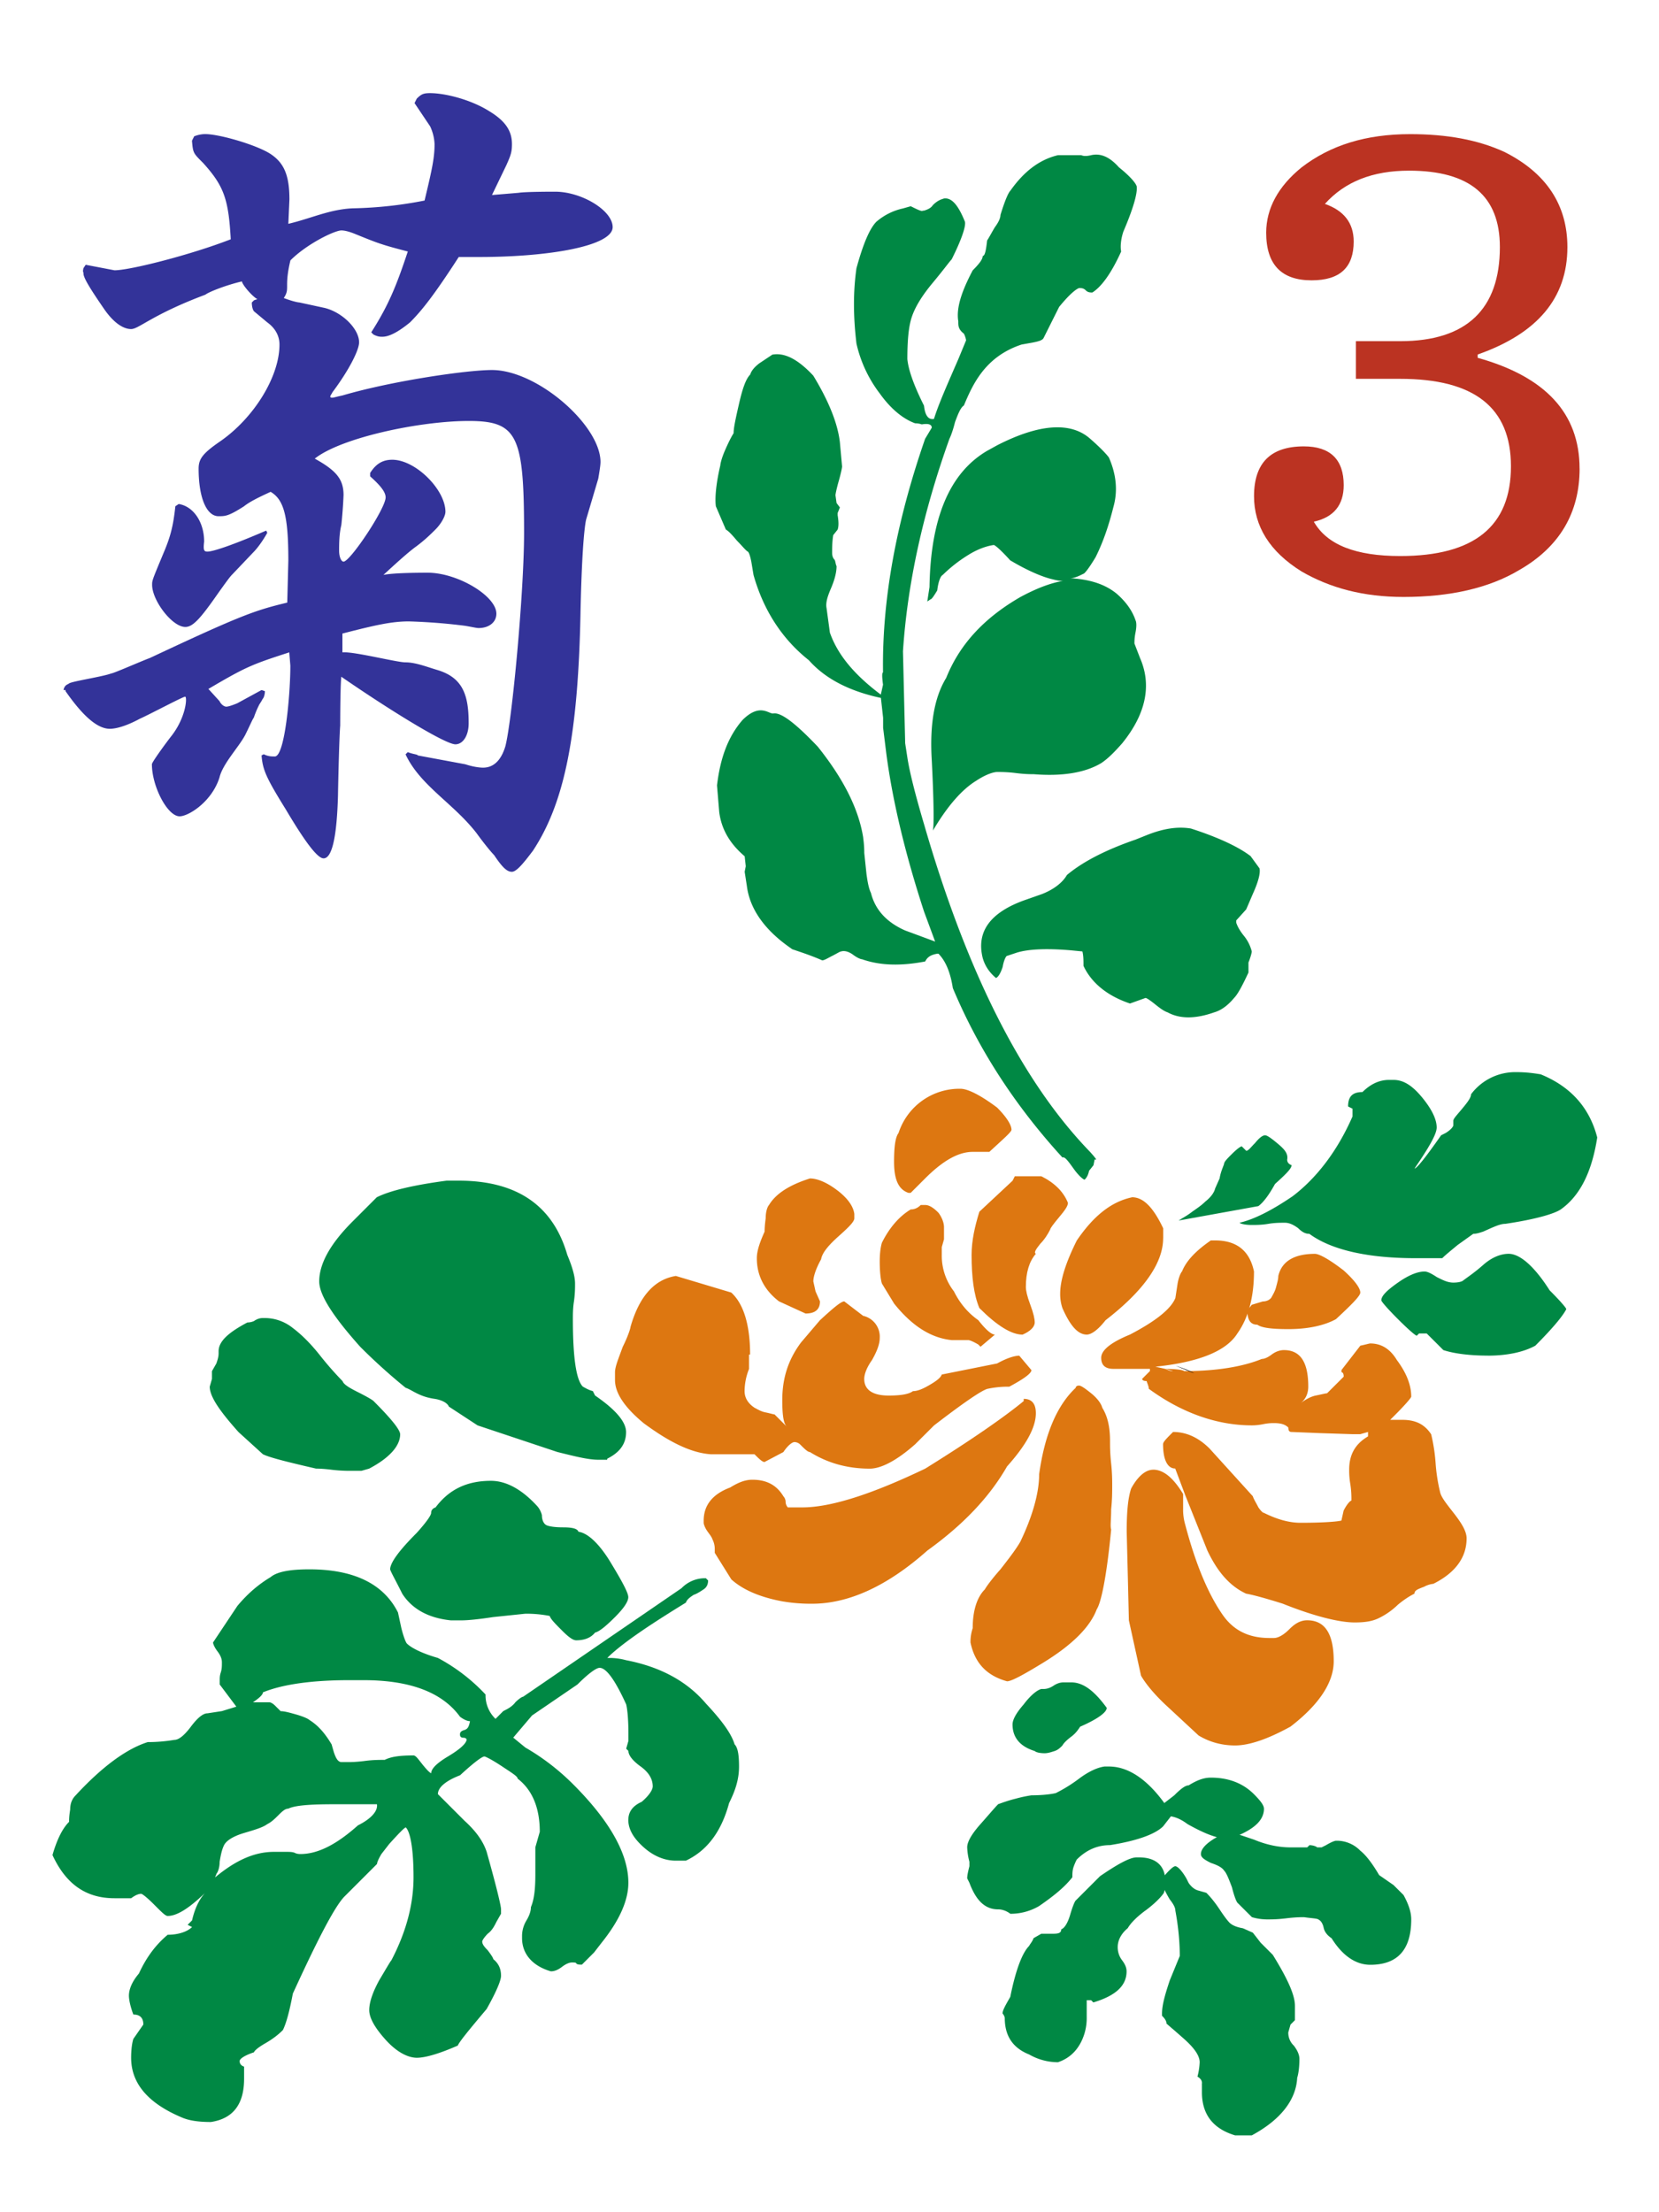 <svg xmlns="http://www.w3.org/2000/svg" width="150" height="200" viewBox="0 0 39.7 52.9"><path d="M37.799 11.195c0-1.325-.822-2.2-2.438-2.65v-.079c1.431-.503 2.147-1.352 2.147-2.57 0-1.007-.504-1.775-1.511-2.279-.636-.291-1.378-.424-2.252-.424-1.06 0-1.908.265-2.597.795-.556.45-.848.98-.848 1.563 0 .769.371 1.14 1.087 1.14.689 0 1.007-.318 1.007-.928 0-.45-.239-.742-.689-.901.477-.53 1.139-.795 2.014-.795 1.457 0 2.173.609 2.173 1.828 0 1.484-.795 2.252-2.385 2.252h-1.06v.901h1.06c1.776 0 2.65.689 2.65 2.093 0 1.431-.874 2.147-2.65 2.147-1.06 0-1.749-.265-2.067-.822.477-.106.715-.398.715-.875 0-.609-.318-.927-.954-.927-.795 0-1.192.397-1.192 1.192 0 .716.371 1.325 1.139 1.802.689.398 1.484.609 2.438.609 1.113 0 2.041-.212 2.756-.636.98-.557 1.458-1.378 1.458-2.438z" fill="#b32"/><path d="M1.52 16.495c.026-.132.106-.132.133-.159.08-.053.795-.159 1.007-.238.053 0 .715-.292.928-.371 2.2-1.033 2.517-1.139 3.286-1.325l.026-1.007c0-1.06-.106-1.457-.424-1.643-.291.133-.504.239-.636.345-.371.238-.45.238-.61.238-.291 0-.477-.45-.477-1.139 0-.238.106-.371.53-.662.795-.557 1.405-1.537 1.405-2.306 0-.212-.106-.397-.291-.53l-.318-.265c-.026-.027-.053-.106-.053-.212l.053-.053.08-.027c-.106-.053-.345-.318-.371-.424-.345.08-.769.239-.875.318-1.272.477-1.59.822-1.775.822-.212 0-.45-.186-.663-.504-.291-.424-.477-.715-.477-.822 0-.053-.026-.027 0-.133l.053-.079.689.132c.371 0 1.829-.371 2.782-.742-.053-.954-.159-1.272-.663-1.828-.239-.238-.239-.238-.265-.53l.053-.106c.133-.053.239-.053.265-.053.345 0 1.245.265 1.564.477s.45.504.45 1.087l-.026.583c.556-.132.98-.344 1.537-.371a9.77 9.77 0 0 0 1.723-.186c.185-.768.239-1.033.239-1.352a1.11 1.11 0 0 0-.106-.424L9.92 2.45l.053-.106c.106-.106.159-.132.318-.132.371 0 .98.159 1.404.424.398.238.556.477.556.795 0 .185-.026.265-.133.503l-.345.716.636-.053c.159-.027.795-.027.874-.027.636 0 1.378.45 1.378.848 0 .45-1.51.715-3.206.715h-.477c-.583.901-.875 1.272-1.166 1.564-.291.238-.504.344-.663.344-.053 0-.106 0-.212-.053l-.053-.053c.424-.662.61-1.139.875-1.934-.61-.159-.689-.186-1.272-.424-.133-.053-.239-.08-.318-.08-.159 0-.821.318-1.219.716-.159.662 0 .662-.159.901.133.053.318.106.371.106l.61.132c.424.106.821.503.821.822 0 .186-.239.663-.636 1.193-.026.053-.053.079-.053.106s.026.026.053.026.106-.026.238-.053c1.166-.344 2.968-.609 3.578-.609 1.087 0 2.597 1.325 2.597 2.2 0 .079-.026.238-.053.397l-.291.981c-.053.238-.106.954-.133 2.147-.053 2.968-.371 4.611-1.14 5.777-.239.318-.398.504-.504.504s-.212-.08-.424-.398c-.053-.053-.212-.238-.424-.53-.556-.715-1.351-1.139-1.696-1.882l.053-.053c.133.053.239.053.239.079l1.14.212c.159.053.318.08.424.08.239 0 .424-.159.53-.503.159-.583.45-3.683.45-5.115 0-2.332-.159-2.677-1.325-2.677s-3.048.397-3.684.901c.53.292.689.504.689.875a11.36 11.36 0 0 1-.053.715c-.053.212-.053.477-.053.61 0 .159.053.265.106.265.159 0 1.007-1.272 1.007-1.537 0-.133-.133-.292-.371-.504v-.079c.133-.212.291-.318.53-.318.556 0 1.272.715 1.272 1.245 0 .106-.106.292-.239.424-.106.106-.239.239-.45.398-.185.132-.45.371-.795.689.239-.053.928-.053 1.06-.053.715 0 1.643.556 1.643.98 0 .212-.185.344-.424.344-.053 0-.159-.026-.318-.053a13.71 13.71 0 0 0-1.352-.106c-.398 0-.769.079-1.59.291v.45c.265-.026 1.298.239 1.51.239.239 0 .504.106.769.185.61.186.742.61.742 1.272 0 .292-.133.504-.318.504-.239 0-1.537-.795-2.73-1.617-.026.265-.026 1.087-.026 1.166-.026.318-.053 1.59-.053 1.669-.026.954-.133 1.511-.345 1.511-.133 0-.398-.318-.901-1.166-.477-.769-.556-.954-.583-1.298l.053-.027c.106.053.185.053.265.053.239 0 .371-1.484.371-2.173l-.026-.318c-.901.292-1.034.345-1.935.875l.265.291c.053.106.133.133.159.133.053 0 .133-.027.265-.08l.583-.318.08.027c0 .079-.026.159-.053.185 0 0-.026.053-.08.133-.026.053-.08.159-.133.318-.026.026-.08.159-.185.371-.133.291-.556.715-.636 1.06-.185.583-.742.928-.954.928-.291 0-.663-.716-.663-1.246 0-.053.371-.556.477-.689.345-.451.371-.928.318-.928s-.848.424-1.087.53c-.345.186-.583.239-.715.239-.291 0-.636-.292-1.06-.901v-.027zm2.756-4.452c.345.053.609.424.609.901-.026.212 0 .238.08.238.133 0 .61-.159 1.405-.503l.026.053c-.133.238-.265.397-.318.45l-.53.557c-.053.053-.185.238-.318.424-.424.609-.609.822-.795.822-.318 0-.795-.636-.795-1.007 0-.106 0-.106.265-.742.159-.371.239-.636.291-1.139z" fill="#339"/><path d="M15.035 43.525c0 .238.133.45.371.662s.503.318.768.318h.239c.504-.238.848-.689 1.034-1.378.159-.318.238-.583.238-.875 0-.265-.026-.45-.106-.53-.079-.265-.318-.583-.689-.98-.451-.53-1.086-.875-1.908-1.034a1.55 1.55 0 0 0-.344-.053h-.106l.053-.053c.371-.345 1.007-.768 1.829-1.272.026-.08.106-.133.186-.186.079-.026.159-.079.239-.132s.106-.132.106-.212l-.053-.053a.78.78 0 0 0-.583.238l-3.79 2.597c-.026 0-.106.053-.185.132-.08.106-.185.159-.291.212l-.185.186a.78.78 0 0 1-.239-.583 4.37 4.37 0 0 0-1.14-.875c-.371-.106-.636-.238-.742-.345-.026-.026-.08-.159-.133-.371l-.08-.371c-.345-.689-1.06-1.033-2.12-1.033-.45 0-.769.053-.928.186-.265.159-.53.371-.795.689l-.583.875c0 .026.026.106.106.212s.106.186.106.265 0 .159-.026.238-.026.132-.026.185v.106l.398.53-.345.106-.345.053c-.106 0-.238.106-.397.318s-.291.318-.398.318c-.21.035-.423.053-.636.053-.504.159-1.087.583-1.723 1.272-.08.079-.133.185-.133.344-.026.159-.026.239-.026.292-.159.159-.291.424-.397.795.318.689.795 1.033 1.484 1.033h.398c.106-.079.185-.106.239-.106.026 0 .133.079.318.265s.265.265.318.265c.239 0 .556-.212.98-.636-.185.159-.318.398-.397.742l-.106.106.106.053c-.106.106-.318.185-.583.185-.318.265-.53.583-.689.928-.159.186-.239.371-.239.53 0 .079.026.238.106.451.159 0 .239.079.239.239l-.239.344c-.026.079-.053.238-.053.451 0 .609.398 1.087 1.219 1.431.185.079.424.106.689.106.53-.079.795-.424.795-1.033v-.292c-.08-.026-.106-.079-.106-.132s.106-.132.345-.212c0-.026.08-.106.265-.212s.318-.212.424-.318c.08-.159.159-.451.239-.874.583-1.272.98-2.041 1.219-2.306l.795-.795c0-.027.026-.106.106-.239l.185-.238c.239-.265.371-.398.398-.398.106.106.185.504.185 1.193 0 .662-.185 1.325-.53 1.987-.026.026-.133.212-.291.477-.159.291-.239.53-.239.715s.133.424.398.716.53.424.742.424.556-.106.98-.292c.026-.079.265-.371.689-.874.239-.424.345-.689.345-.795 0-.159-.053-.292-.185-.398 0-.026-.053-.106-.133-.212-.106-.106-.132-.159-.132-.212 0-.026.053-.106.132-.186.106-.079.159-.185.212-.291l.106-.186v-.106c0-.079-.106-.53-.345-1.378-.08-.238-.238-.477-.53-.742l-.636-.636c0-.159.185-.318.53-.451.345-.318.53-.45.583-.45.026 0 .185.079.424.238s.371.238.371.292c.345.265.53.689.53 1.272l-.106.371v.663c0 .318-.026.583-.106.768 0 .079-.026.186-.106.318s-.106.265-.106.371v.053c0 .371.239.663.689.795.079 0 .159-.026.265-.106s.185-.106.239-.106.106 0 .106.026c.026.026.079.026.133.026l.291-.291.185-.239c.424-.53.636-1.007.636-1.431 0-.689-.45-1.484-1.325-2.358-.371-.371-.768-.662-1.139-.875l-.291-.238.45-.53 1.087-.742c.265-.265.45-.398.53-.398.159 0 .371.292.636.875.026.106.053.344.053.689v.185l-.053.186.053.053c0 .106.106.238.291.371s.291.292.291.477c0 .079-.079.212-.265.371-.239.106-.318.265-.318.424zm-6.466.132c-.504.451-.954.689-1.378.689-.026 0-.08 0-.133-.026s-.133-.026-.212-.026h-.291c-.477 0-.928.212-1.405.609 0-.026.026-.053.026-.079.026-.026.08-.132.08-.292.026-.159.053-.292.106-.398s.212-.212.477-.291.45-.133.556-.212c.106-.053.185-.132.291-.238s.159-.132.212-.132c.159-.08.53-.106 1.087-.106H9.02c.026.159-.133.344-.45.503zm2.544-2.279c-.08.026-.106.053-.106.106s.026.079.08.079.08.026.08.053c-.026.106-.185.238-.45.397s-.398.292-.398.398c-.026 0-.106-.079-.212-.212s-.159-.212-.212-.212c-.318 0-.53.026-.689.106-.106 0-.291 0-.477.026-.212.027-.345.027-.371.027h-.185c-.08 0-.132-.08-.185-.239l-.053-.185c-.159-.265-.318-.45-.53-.583-.026-.026-.133-.079-.318-.132s-.291-.079-.371-.079l-.133-.132c-.053-.053-.106-.08-.133-.08h-.398c.159-.106.239-.185.239-.238.45-.185 1.14-.292 2.067-.292h.344c1.113 0 1.882.292 2.306.875.106.079.185.106.239.106-.026.132-.053.185-.133.212z" fill="#084"/><path d="M17.95 32.395c0-.715-.159-1.219-.451-1.484l-1.325-.397c-.504.079-.874.477-1.086 1.219 0 .026-.053.212-.186.477-.106.292-.185.477-.185.61v.185c0 .318.239.663.689 1.034.609.45 1.139.715 1.616.742h1.034c.106.106.186.185.239.185l.451-.238c.106-.159.212-.239.265-.239s.106.027.132.053c.106.106.186.186.239.186.424.265.901.397 1.431.397.265 0 .636-.185 1.086-.583l.451-.45c.689-.53 1.113-.822 1.272-.875a2.32 2.32 0 0 1 .53-.053c.344-.185.53-.318.53-.397l-.291-.345c-.106 0-.291.053-.53.186l-1.325.265c-.026.079-.133.159-.318.265s-.291.132-.371.132c-.106.08-.318.106-.583.106-.371 0-.583-.132-.583-.397 0-.106.053-.265.185-.451.106-.185.186-.371.186-.53a.51.51 0 0 0-.397-.53l-.451-.345c-.079 0-.265.159-.583.451l-.451.53c-.318.424-.45.875-.45 1.378 0 .345.026.557.106.636l-.291-.291c-.026 0-.106-.027-.239-.053-.106-.027-.186-.08-.239-.106-.159-.106-.239-.239-.239-.398a1.44 1.44 0 0 1 .106-.53v-.344z" fill="#d71"/><path d="M30.591 27.36c-.159-.133-.265-.212-.318-.212s-.133.053-.239.185c-.106.106-.159.186-.212.186l-.106-.106c-.026 0-.106.053-.239.185-.106.106-.186.186-.186.239-.026.079-.079.185-.106.344l-.106.238c-.026.106-.106.212-.239.318-.106.106-.239.186-.344.265s-.212.133-.291.186l1.908-.345c.106-.079.238-.238.398-.53.265-.238.397-.371.397-.45-.079-.027-.106-.08-.106-.132.027-.133-.053-.239-.212-.371zm5.009 5.061c.45 0 .848-.079 1.139-.238.424-.424.662-.715.742-.874 0-.027-.133-.186-.398-.451-.371-.583-.715-.874-.98-.874-.185 0-.398.079-.609.265s-.371.291-.477.371c-.026.026-.106.053-.238.053s-.239-.053-.398-.133c-.159-.106-.239-.132-.292-.132-.159 0-.371.079-.636.265s-.398.318-.398.424c0 .026.133.185.398.45s.424.397.451.397l.053-.053h.185l.398.397c.239.079.609.132 1.06.132zM22.932 7.724v-.053c-.053-.318.079-.715.345-1.219.159-.159.239-.265.239-.344.053 0 .079-.133.106-.371.053-.08.106-.186.186-.318.079-.106.133-.212.133-.292.106-.344.186-.53.239-.583.318-.451.689-.742 1.139-.848h.556c.053.026.133.026.238 0 .239-.053.451.053.663.291.265.212.398.371.424.451.026.159-.079.53-.318 1.087-.053.159-.079.344-.053.477-.239.53-.477.848-.689.98-.053 0-.106 0-.159-.053s-.106-.053-.159-.053c-.079.027-.239.159-.477.451l-.371.742c-.026.053-.106.079-.239.106l-.291.053c-.874.291-1.166.954-1.378 1.457-.079.053-.133.185-.212.397-.053.212-.106.345-.133.398-.636 1.775-1.007 3.472-1.113 5.088l.053 2.2.053.345c.053.344.186.874.398 1.59 1.034 3.578 2.358 6.175 3.975 7.844.238.265.106.159.106.186l-.026.132-.106.133c-.026.132-.079.185-.106.212-.026 0-.133-.08-.265-.265s-.212-.292-.265-.265c-1.139-1.246-2.014-2.597-2.624-4.055-.053-.345-.159-.636-.344-.822h-.026c-.159.027-.239.08-.291.186-.556.106-1.06.106-1.511-.053-.026 0-.106-.027-.212-.106s-.212-.106-.291-.08c-.026 0-.106.053-.212.106s-.186.106-.239.106c-.239-.106-.477-.185-.715-.265-.265-.185-.981-.689-1.087-1.51l-.053-.344.026-.133-.026-.238c-.344-.292-.556-.636-.609-1.06l-.053-.636c.079-.662.265-1.166.609-1.563.424-.424.636-.133.742-.159.186-.027.53.238 1.06.795.636.795.981 1.51 1.087 2.173 0 .027.026.159.026.371l.053.504c.026.185.053.344.106.45.106.424.397.715.821.901l.716.265-.265-.716c-.424-1.298-.742-2.57-.901-3.763l-.079-.636v-.238l-.053-.477c-.742-.159-1.325-.451-1.723-.901-.636-.503-1.086-1.192-1.325-2.04l-.053-.318c-.026-.133-.053-.212-.079-.239-.053-.026-.133-.132-.265-.265-.132-.159-.212-.238-.265-.265l-.239-.556c-.026-.185 0-.53.106-.98 0-.027.026-.159.106-.345s.159-.344.212-.424c0-.132.053-.371.132-.715s.159-.583.265-.689c.026-.08.079-.159.212-.265l.318-.212c.291-.053.61.106.98.503.371.61.583 1.14.636 1.59l.053.583c0 .027-.026.159-.079.345s-.079.318-.079.344l.026.185.079.106-.053.133v.053c.026.159.026.265 0 .344l-.106.133c-.026.159-.026.318-.026.424 0 .079.026.132.053.159s.026.106.053.159c0 .159-.053.344-.133.53s-.133.344-.106.477l.079.583c.186.53.583 1.007 1.219 1.484l.053-.238c-.026-.186-.026-.292 0-.292-.026-1.749.318-3.604 1.007-5.591l.159-.265c0-.08-.079-.106-.239-.08-.079-.026-.133-.026-.159-.026-.291-.106-.583-.345-.848-.716a3.09 3.09 0 0 1-.556-1.192c-.079-.662-.079-1.245 0-1.802.159-.583.318-.954.477-1.113.182-.157.401-.267.636-.318l.186-.053c.159.079.265.132.291.106h.026c.079-.026.159-.053.212-.132.079-.079.133-.106.186-.132l.079-.027c.185-.027.344.159.503.556.026.106-.079.424-.318.901-.053.053-.185.239-.45.557s-.424.583-.504.822-.106.583-.106 1.007c.026.265.159.636.398 1.113.026.238.106.344.239.318.106-.345.318-.822.583-1.431l.186-.45a.55.55 0 0 0-.053-.159c-.106-.08-.133-.159-.133-.239z" fill="#084"/><path d="M26.589 36.105c.026-.238.026-.424.026-.583 0-.106 0-.291-.026-.53s-.026-.398-.026-.53c0-.318-.053-.583-.186-.795-.026-.106-.133-.239-.265-.345s-.239-.185-.291-.185-.079.026-.079.053c-.451.424-.742 1.113-.875 2.067 0 .45-.159 1.007-.451 1.617-.106.185-.291.424-.477.662-.212.238-.344.424-.371.477-.186.185-.291.504-.291.928a1.04 1.04 0 0 0-.053.344c.106.504.398.795.875.928.106 0 .397-.159.874-.451.689-.424 1.113-.848 1.272-1.272.106-.159.239-.795.345-1.908-.026-.079 0-.238 0-.477z" fill="#d71"/><path d="M30.246 43.26c0-.079-.079-.185-.238-.345-.265-.265-.61-.397-1.033-.397-.159 0-.318.053-.53.185-.079 0-.186.079-.344.238l-.239.185c-.424-.583-.874-.874-1.325-.874h-.106c-.186.026-.398.132-.61.291a3.57 3.57 0 0 1-.556.345c-.106.026-.318.053-.583.053a3.17 3.17 0 0 0-.371.079c-.212.053-.344.106-.424.133-.079.079-.212.238-.424.477s-.318.424-.318.556a1.55 1.55 0 0 0 .053.345v.106c-.026.106-.053.212-.053.291l.053.106c.159.424.371.636.689.636.079 0 .186.026.291.106a1.35 1.35 0 0 0 .689-.186c.345-.238.61-.451.795-.689 0-.079 0-.159.026-.238a1.29 1.29 0 0 1 .079-.185c.239-.238.504-.345.795-.345.663-.106 1.086-.265 1.272-.45l.186-.239c.159.027.291.106.398.186.424.238.715.344.927.344a.53.53 0 0 0 .239-.053c.451-.185.663-.397.663-.662zm-1.484 6.599v.186c0 .53.265.874.795 1.033h.398c.689-.371 1.06-.848 1.087-1.378.026-.079.053-.238.053-.451 0-.106-.053-.212-.133-.318a.42.42 0 0 1-.133-.318l.053-.186.106-.106v-.344c0-.265-.186-.662-.53-1.219l-.292-.292-.185-.238-.239-.106c-.159-.026-.265-.079-.318-.132s-.133-.159-.238-.318-.212-.292-.318-.398l-.186-.053c-.106-.026-.186-.106-.239-.185l-.053-.106c-.106-.186-.212-.292-.265-.292s-.159.106-.318.292l.053.238c0 .026.053.132.133.265.106.133.133.212.133.265.079.424.106.795.106 1.087l-.239.583c-.106.318-.186.583-.186.795v.053c.079.079.106.132.106.185.026.027.186.159.424.371s.371.397.371.556a1.55 1.55 0 0 1-.053.344c.133.079.106.159.106.186z" fill="#084"/><path d="M34.062 37.96a.61.61 0 0 1 .239-.08c.53-.265.795-.636.795-1.087 0-.159-.106-.344-.291-.583s-.318-.397-.345-.53c-.054-.226-.09-.457-.106-.689s-.052-.463-.106-.689c-.159-.239-.371-.345-.689-.345h-.292l.106-.106c.265-.265.398-.424.398-.45 0-.265-.106-.557-.344-.875-.159-.265-.371-.397-.636-.397-.026 0-.106.026-.238.053l-.451.583v.053c.026 0 .053.026.053.106l-.398.397c-.027 0-.133.027-.265.053s-.265.106-.371.186c.106-.08.186-.212.186-.398 0-.583-.186-.874-.583-.874-.079 0-.186.026-.292.106s-.186.106-.238.106c-.451.185-1.086.291-1.855.291-.026-.026-.186-.053-.451-.053l.186.053c-.079 0-.133-.026-.186-.053l-.239-.053c1.034-.106 1.696-.371 1.961-.795.265-.371.398-.874.398-1.484-.106-.504-.424-.742-.927-.742h-.106c-.344.238-.583.477-.689.742-.026.026-.079.132-.106.291l-.053.344c-.106.265-.477.557-1.086.875-.451.185-.689.371-.689.556s.106.265.291.265h.875v.053l-.186.186c0 .026.026.053.106.053.026.079.053.132.053.185.795.583 1.643.875 2.464.875.026 0 .133 0 .265-.027s.212-.027.265-.027c.159 0 .265.027.345.106 0 .08.026.106.079.106l.662.027.795.026h.185l.186-.053v.106c-.318.186-.451.451-.451.795a1.9 1.9 0 0 0 .027.345 2.29 2.29 0 0 1 .026.397c-.026 0-.106.08-.186.239l-.053.238c-.106.027-.451.053-.98.053-.265 0-.557-.079-.875-.238-.027 0-.079-.053-.133-.133-.053-.106-.106-.185-.133-.265l-1.033-1.139c-.265-.265-.556-.398-.875-.398-.159.159-.239.239-.239.292 0 .371.106.583.291.583l.239.636.53 1.325c.239.504.53.848.927 1.033.159.027.451.106.875.239.795.318 1.378.45 1.723.45.239 0 .424-.026.583-.106a1.74 1.74 0 0 0 .451-.318c.159-.132.291-.212.397-.265 0-.079.08-.106.212-.159z" fill="#d71"/><path d="M31.545 45.91c.053.026.106.079.133.212.026.106.106.186.186.238.265.424.583.636.927.636.663 0 .98-.371.98-1.087 0-.159-.053-.344-.185-.583l-.239-.238-.344-.238c-.185-.318-.345-.504-.45-.583a.78.78 0 0 0-.583-.239c-.026 0-.106.027-.238.106l-.106.053h-.106c-.026-.026-.106-.053-.185-.053l-.053.053h-.397c-.265 0-.557-.053-.875-.185-.318-.106-.53-.185-.636-.185-.424.185-.636.371-.636.53 0 .079.079.132.239.212.159.053.265.106.318.186.053.053.106.185.186.397.053.212.106.345.133.371l.345.344a1.29 1.29 0 0 0 .398.053c.079 0 .212 0 .424-.026s.345-.027.424-.027c.185.027.291.027.344.053zm-4.134-.212c.212-.159.344-.292.424-.398.026-.026.053-.132.053-.291 0-.371-.212-.583-.636-.583h-.053c-.159 0-.451.159-.875.45l-.583.583c-.026.026-.079.159-.133.344s-.133.318-.212.344c0 .079-.053.106-.186.106h-.291l-.186.106c-.026.079-.079.132-.106.186-.159.159-.318.556-.451 1.219-.106.186-.185.318-.185.398.028.029.046.066.053.106 0 .424.186.715.583.874a1.4 1.4 0 0 0 .689.186c.318-.106.53-.344.636-.689a1.29 1.29 0 0 0 .053-.397v-.398h.106l.053.053c.53-.159.795-.398.795-.742 0-.079-.026-.159-.106-.265a.51.51 0 0 1-.106-.318c0-.159.079-.318.239-.451.079-.132.212-.265.424-.424zm9.461-20.008c-.159-.026-.344-.053-.583-.053a1.32 1.32 0 0 0-1.087.53c0 .08-.08.186-.212.345s-.212.238-.212.291v.106c0 .027-.053.106-.186.186l-.106.053c-.371.53-.583.795-.636.795.345-.504.53-.822.53-.981 0-.185-.106-.424-.345-.715s-.45-.424-.689-.424h-.106c-.239 0-.45.106-.636.291-.239 0-.344.106-.344.345l.106.053v.185c-.371.848-.874 1.484-1.431 1.908-.504.344-.928.556-1.272.636.026.026.133.053.291.053.106 0 .239 0 .398-.027s.291-.026.398-.026.212.053.318.132c.106.106.186.133.265.133.504.371 1.352.583 2.544.583h.636c.08-.08.212-.186.371-.318l.371-.265c.079 0 .159-.027.238-.053.239-.106.398-.186.53-.186.715-.106 1.166-.238 1.325-.344.45-.318.742-.874.874-1.722-.185-.716-.636-1.219-1.352-1.511zM9.576 34.303c0-.106-.212-.371-.636-.795-.026-.027-.159-.106-.371-.212s-.345-.186-.371-.265a7.88 7.88 0 0 1-.556-.636c-.212-.265-.424-.477-.636-.636a1.07 1.07 0 0 0-.663-.238H6.29c-.08 0-.133.026-.185.053-.026.026-.106.053-.185.053-.45.238-.689.45-.689.689v.053c0 .079-.026.159-.053.238l-.106.185v.186l-.053.185c0 .239.238.583.689 1.087l.583.53c.159.079.583.185 1.272.344.026 0 .159 0 .371.027.158.019.318.028.477.026h.238l.185-.053c.504-.265.742-.556.742-.822zm4.956.583c.318-.159.45-.371.45-.636 0-.239-.238-.53-.742-.875l-.053-.106c-.106-.026-.186-.079-.239-.106-.159-.159-.239-.689-.239-1.617 0-.106 0-.265.026-.424.026-.185.026-.318.026-.424 0-.159-.053-.371-.186-.689-.344-1.192-1.219-1.775-2.597-1.775h-.291c-.795.106-1.352.238-1.67.397l-.583.583c-.53.53-.795 1.007-.795 1.431 0 .318.318.822.98 1.563.345.346.707.673 1.087.981.079.026.159.079.265.132s.239.106.424.133.318.106.345.185l.689.451 1.908.636c.424.106.742.186.981.186h.212zm11.104 5.353h-.186c-.079 0-.159.026-.239.079s-.159.079-.239.079h-.053c-.106.027-.265.159-.424.371-.186.212-.265.371-.265.477 0 .318.186.53.53.636.026.026.106.053.239.053.079 0 .159-.027.239-.053s.133-.079.186-.132c.026-.053.106-.133.212-.212s.159-.159.212-.238c.424-.185.636-.345.636-.451-.291-.398-.556-.609-.848-.609z" fill="#084"/><path d="M29.849 31.335c0 .239.079.345.239.345.106.079.371.106.742.106.451 0 .848-.079 1.139-.238.371-.344.583-.556.583-.636 0-.106-.133-.291-.398-.53-.344-.265-.583-.397-.689-.397-.503 0-.795.185-.875.53 0 .079-.026.159-.053.265s-.079.185-.106.238-.106.106-.212.106l-.265.08c-.053.079-.106.106-.106.132zm-11.103 6.969a4.01 4.01 0 0 0 .689.053c.875 0 1.802-.424 2.756-1.272.848-.61 1.484-1.272 1.908-2.014.45-.503.689-.927.689-1.272 0-.238-.106-.344-.291-.344v.053c-.45.371-1.245.927-2.358 1.617-1.272.609-2.253.927-2.942.927h-.344c-.026-.026-.053-.079-.053-.132s-.026-.106-.053-.133c-.159-.265-.398-.397-.742-.397-.159 0-.318.053-.53.185-.424.159-.636.424-.636.795v.053c0 .027.026.106.079.186s.106.132.133.212a.5.5 0 0 1 .053.212v.106l.397.636c.265.238.663.424 1.246.53zm1.299-9.832c-.239-.185-.477-.291-.663-.291-.503.159-.821.371-.98.636-.026.026-.079.132-.079.318-.026.185-.026.291-.026.318-.106.238-.186.45-.186.636 0 .424.186.768.53 1.033l.636.291c.239 0 .345-.106.345-.291l-.106-.238-.053-.239c0-.106.053-.291.186-.53.026-.159.186-.344.424-.556s.371-.345.371-.424v-.106c-.026-.186-.159-.371-.398-.557zm7.553 6.678c-.186 0-.371.159-.53.451-.079.238-.106.583-.106 1.033l.026 1.034.026 1.086.291 1.325c.106.185.318.451.636.742l.742.689c.265.159.556.238.874.238.345 0 .795-.159 1.325-.451.689-.53 1.034-1.06 1.034-1.563 0-.663-.212-.981-.636-.981-.159 0-.292.079-.424.212s-.265.212-.371.212h-.106c-.503 0-.875-.185-1.14-.583-.344-.504-.636-1.219-.874-2.12a1.29 1.29 0 0 1-.053-.397v-.345c-.239-.397-.477-.583-.716-.583z" fill="#d71"/><path d="M10.795 38.755h.239c.159 0 .424-.026.768-.079l.769-.08a2.9 2.9 0 0 1 .583.053c.026.08.133.186.291.345s.265.238.344.238c.186 0 .345-.053.451-.185.106-.026.265-.159.477-.371s.318-.371.318-.477-.159-.398-.45-.875c-.265-.424-.53-.662-.742-.689-.026-.079-.159-.106-.371-.106s-.345-.026-.398-.053-.106-.106-.106-.238c-.026-.106-.08-.186-.133-.239-.345-.371-.715-.583-1.087-.583-.583 0-1.007.212-1.325.636-.08.027-.106.08-.106.133s-.106.212-.345.477c-.424.424-.636.715-.636.874.026.08.133.265.291.583.239.371.636.583 1.166.636zm13.383-25.36c-.239-.265-.371-.371-.398-.371-.186.027-.398.106-.61.239a3.45 3.45 0 0 0-.61.477c-.053.026-.106.159-.132.371-.079.132-.133.212-.159.212l-.079.053.053-.345c.026-1.643.477-2.73 1.378-3.26l.239-.132c1.034-.53 1.776-.557 2.226-.159.212.185.371.344.45.45.186.424.212.822.106 1.192-.106.424-.239.822-.424 1.193-.159.265-.265.397-.291.397-.106.053-.212.106-.318.106.451.027.821.133 1.113.371.212.185.371.397.451.636.026.053.026.159 0 .291s-.026.212-.026.265l.133.345c.291.662.133 1.352-.424 2.04-.186.212-.344.371-.504.477-.397.238-.954.318-1.616.265-.079 0-.212 0-.424-.027s-.371-.026-.451-.026-.265.053-.504.212c-.344.212-.689.609-1.033 1.192.026-.106.026-.636-.026-1.669-.053-.848.053-1.51.345-1.987.318-.795.901-1.431 1.776-1.935.344-.185.715-.344 1.086-.397-.106.027-.212 0-.318-.027-.239-.053-.609-.212-1.007-.45z" fill="#084"/><path d="M24.893 29.745c.106-.106.186-.238.239-.344 0-.027.079-.133.212-.292s.212-.265.212-.344c-.106-.265-.318-.477-.636-.636h-.636l-.053.106-.795.742c-.106.344-.186.689-.186 1.033 0 .53.053.954.186 1.272.424.424.768.636 1.034.636.186-.08.291-.186.291-.292 0-.079-.026-.212-.106-.424s-.106-.344-.106-.424c0-.345.079-.61.239-.795-.053-.027 0-.106.106-.239z" fill="#d71"/><path d="M29.928 20.47l.212.291c.026.106-.026.318-.159.61l-.159.371-.239.265v.053c.026.08.079.186.186.318a.97.97 0 0 1 .186.371c0 .027-.026.133-.079.265v.239c-.159.344-.265.53-.344.609-.132.159-.291.292-.477.345-.451.159-.822.159-1.113 0-.079-.027-.159-.08-.291-.186s-.212-.159-.239-.159l-.371.133c-.556-.186-.928-.504-1.113-.901 0-.133 0-.239-.026-.345l-.265-.026c-.61-.053-1.034-.027-1.299.053l-.238.079c-.026 0-.079.106-.106.265-.053.159-.106.239-.159.265-.159-.132-.265-.291-.318-.477-.159-.636.186-1.087.98-1.378l.451-.159c.265-.106.477-.265.583-.45.345-.291.874-.583 1.643-.848l.265-.106c.397-.159.742-.212 1.06-.159.742.239 1.192.477 1.431.663z" fill="#084"/><path d="M21.501 27.095c-.079.106-.106.344-.106.689 0 .424.106.662.345.742h.053l.345-.345c.424-.424.795-.636 1.139-.636h.398c.345-.318.53-.477.53-.53 0-.106-.106-.291-.344-.53-.424-.318-.716-.45-.875-.45a1.53 1.53 0 0 0-1.484 1.06zm6.334 2.517v-.239c-.238-.503-.477-.742-.742-.742-.504.106-.928.451-1.325 1.034-.265.53-.398.954-.398 1.272a1.04 1.04 0 0 0 .053.344c.186.424.371.636.583.636.106 0 .265-.106.45-.344.928-.716 1.378-1.378 1.378-1.961zm-6.439 1.563c.424.53.875.822 1.378.874h.398c.026 0 .106.027.239.106l.053.053.345-.291c-.079 0-.212-.106-.398-.345-.265-.185-.451-.424-.583-.689a1.39 1.39 0 0 1-.291-.875v-.185l.053-.186v-.291c0-.106-.053-.239-.133-.345-.106-.106-.212-.185-.318-.185h-.106c-.079.079-.159.106-.239.106-.265.159-.504.424-.689.795-.026.079-.053.238-.053.45 0 .265.026.451.053.53z" fill="#d71"/><path d="M28.126 32.66l.451.185c-.079-.053-.212-.106-.451-.185z"/></svg>
